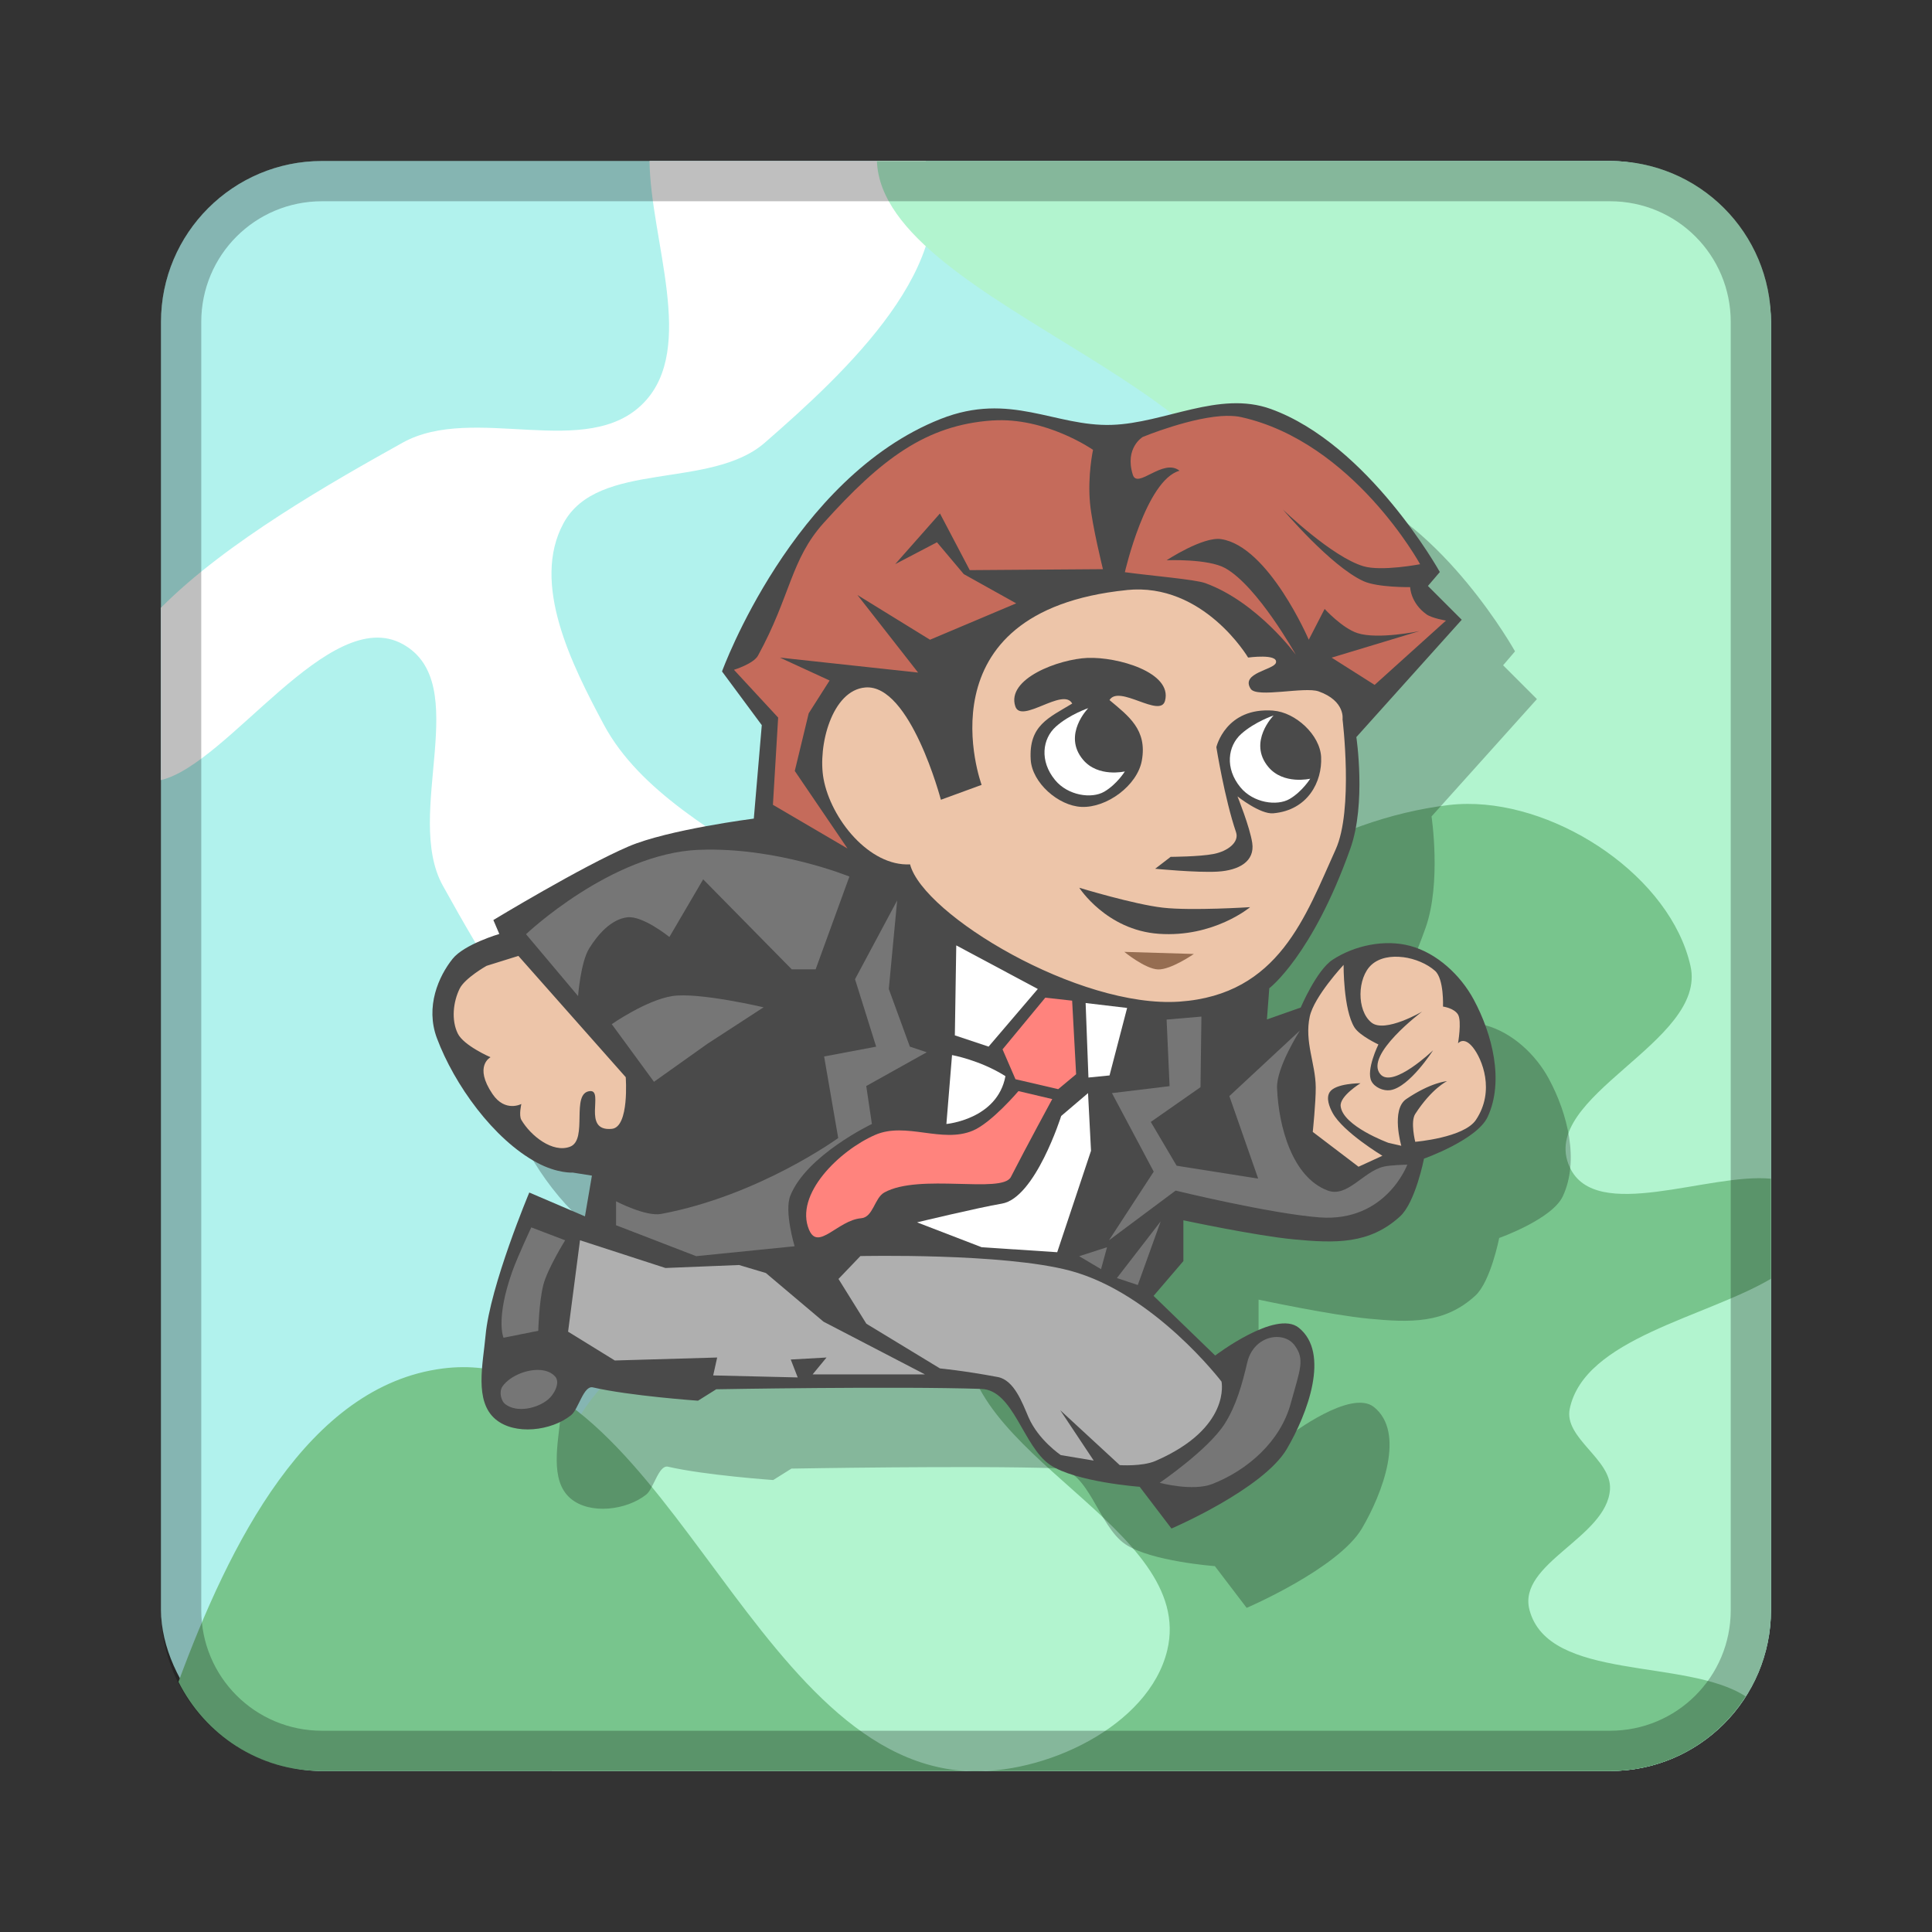 <?xml version="1.0" encoding="UTF-8" standalone="no"?>
<!-- Created with Inkscape (http://www.inkscape.org/) -->

<svg
   xmlns:dc="http://purl.org/dc/elements/1.1/"
   xmlns:cc="http://creativecommons.org/ns#"
   xmlns:rdf="http://www.w3.org/1999/02/22-rdf-syntax-ns#"
   xmlns:svg="http://www.w3.org/2000/svg"
   xmlns="http://www.w3.org/2000/svg"
   xmlns:sodipodi="http://sodipodi.sourceforge.net/DTD/sodipodi-0.dtd"
   xmlns:inkscape="http://www.inkscape.org/namespaces/inkscape"
   width="48px"
   height="48px"
   viewBox="0 0 48 48"
   version="1.1"
   id="SVGRoot"
   inkscape:version="0.92.4 (5da689c313, 2019-01-14)"
   sodipodi:docname="braid.svg">
  <rect x="0" y="0" width="48" height="48" fill="#333333" stroke="none"/>
  <defs
     id="defs815">
    <linearGradient
       gradientUnits="userSpaceOnUse"
       y2="39"
       y1="7"
       x2="24"
       x1="24"
       id="linearGradient1552">
      <stop
         id="stop823"
         offset="0"
         stop-color="#92b4da" />
      <stop
         id="stop825"
         offset="1"
         stop-color="#547cb1" />
    </linearGradient>
    <linearGradient
       gradientUnits="userSpaceOnUse"
       gradientTransform="translate(0,-1)"
       y2="37"
       y1="11"
       x2="24"
       x1="24"
       id="linearGradient857">
      <stop
         id="stop828"
         offset="0"
         stop-color="#dbe1e9" />
      <stop
         id="stop830"
         offset="1"
         stop-color="#b9c4d4" />
    </linearGradient>
  </defs>
  <sodipodi:namedview
     id="base"
     pagecolor="#ffffff"
     bordercolor="#666666"
     borderopacity="1.0"
     inkscape:pageopacity="0.0"
     inkscape:pageshadow="2"
     inkscape:zoom="19.279538"
     inkscape:cx="36.378024"
     inkscape:cy="21.740836"
     inkscape:document-units="px"
     inkscape:current-layer="layer1"
     showgrid="true"
     inkscape:window-width="1920"
     inkscape:window-height="1017"
     inkscape:window-x="-8"
     inkscape:window-y="-8"
     inkscape:window-maximized="1"
     inkscape:grid-bbox="true"
     inkscape:snap-global="true">
    <inkscape:grid
       type="xygrid"
       id="grid1371" />
  </sodipodi:namedview>
  <g
     inkscape:label="Layer 1"
     inkscape:groupmode="layer"
     id="layer1">
    <rect
       style="opacity:1;vector-effect:none;fill:#b1f2ed;fill-opacity:1;fill-rule:evenodd;stroke:none;stroke-width:4;stroke-linecap:round;stroke-linejoin:round;stroke-miterlimit:4;stroke-dasharray:none;stroke-dashoffset:0;stroke-opacity:1;paint-order:stroke fill markers"
       id="rect1373"
       width="40"
       height="40"
       x="4"
       y="4"
       ry="4" />
    <path
       style="fill:#ffffff;stroke:none;stroke-width:1px;stroke-linecap:butt;stroke-linejoin:miter;stroke-opacity:1"
       d="M 16.137 4 C 16.163 5.974 17.302 8.644 16 10 C 14.596 11.463 11.771 10.013 10 11 C 8.265 11.967 5.622 13.464 4 15.098 L 4 19.381 C 5.676 18.978 8.187 15.008 10 16 C 11.779 16.973 10.02 20.225 11 22 C 12.941 25.514 16.006 30.402 20 30 C 21.658 29.833 23.118 27.662 23 26 C 22.733 22.238 16.779 21.325 15 18 C 14.198 16.501 13.19 14.494 14 13 C 14.855 11.422 17.646 12.178 19 11 C 21.027 9.236 23.959 6.51 23 4 L 16.137 4 z "
       id="path1016" />
    <path
       style="fill:#b2f4cf;stroke:none;stroke-width:1px;stroke-linecap:butt;stroke-linejoin:miter;stroke-opacity:1"
       d="M 21.787 4 C 21.914 7.655 32.37 9.867 31 14 C 30.568 15.305 27.846 13.917 27 15 C 24.538 18.153 28.856 23.457 27 27 C 24.554 31.668 15.902 31.085 14 36 C 13.101 38.323 12.988 41.353 13.713 44 L 40 44 C 42.216 44 44 42.216 44 40 L 44 8 C 44 5.784 42.216 4 40 4 L 21.787 4 z "
       id="path1014" />
    <path
       style="fill:#78c58d;stroke:none;stroke-width:1px;stroke-linecap:butt;stroke-linejoin:miter;stroke-opacity:1"
       d="M 36.455 19.973 C 36.301 19.974 36.149 19.982 36 20 C 30.144 20.698 24.55 27.128 24 33 C 23.707 36.131 29.735 37.942 29 41 C 28.546 42.89 25.94 44.112 24 44 L 40 44 C 41.423 44 42.66 43.26 43.369 42.146 C 41.897 41.187 38.474 41.783 38 40 C 37.692 38.838 39.925 38.2 40 37 C 40.046 36.256 38.847 35.73 39 35 C 39.365 33.254 42.366 32.733 44 31.77 L 44 29.285 C 42.445 29.133 39.644 30.394 39 29 C 38.185 27.235 42.426 25.896 42 24 C 41.506 21.801 38.763 19.96 36.455 19.973 z M 24 44 C 18.542 43.685 16.423 33.307 11 34 C 7.639 34.429 5.691 38.384 4.434 41.785 C 5.089 43.096 6.429 44 8 44 L 24 44 z "
       id="path1012" />
    <path
       style="fill:#000000;stroke:none;stroke-width:0.952px;stroke-linecap:butt;stroke-linejoin:miter;stroke-opacity:1;opacity:0.25"
       d="m 16.574,31.179 -0.173,1.013 -1.383,-0.593 c 0,0 -0.977,2.322 -1.087,3.557 -0.062,0.694 -0.286,1.626 0.247,2.075 0.479,0.404 1.387,0.292 1.877,-0.099 0.188,-0.149 0.31,-0.746 0.543,-0.692 0.923,0.213 2.612,0.331 2.612,0.331 l 0.453,-0.284 c 0,0 4.471,-0.079 6.585,-0.009 0.805,0.027 1.037,1.435 1.712,1.889 0.633,0.425 2.223,0.543 2.223,0.543 l 0.79,1.037 c 0,0 2.276,-0.977 2.865,-1.976 0.512,-0.87 1.085,-2.384 0.296,-3.014 -0.57,-0.455 -2.075,0.692 -2.075,0.692 l -1.531,-1.482 0.741,-0.865 v -1.013 c 0,0 1.804,0.385 2.735,0.473 1.032,0.098 1.886,0.129 2.65,-0.572 0.381,-0.349 0.593,-1.433 0.593,-1.433 0,0 1.315,-0.466 1.581,-1.037 0.413,-0.887 0.118,-2.053 -0.346,-2.915 -0.327,-0.607 -0.915,-1.156 -1.581,-1.334 -0.63,-0.169 -1.381,-0.012 -1.927,0.346 -0.397,0.26 -0.79,1.186 -0.79,1.186 l -0.84,0.296 0.059,-0.775 c 0,0 1.068,-0.808 2.015,-3.473 0.396,-1.115 0.148,-2.767 0.148,-2.767 l 2.618,-2.915 -0.84,-0.84 0.296,-0.346 c 0,0 -1.767,-3.172 -4.199,-4.051 -1.288,-0.465 -2.629,0.352 -3.952,0.395 -1.416,0.046 -2.522,-0.83 -4.249,-0.148 -3.684,1.454 -5.434,6.274 -5.434,6.274 l 0.988,1.334 -0.198,2.322 c 0,0 -2.136,0.273 -3.112,0.692 -1.167,0.5 -3.359,1.828 -3.359,1.828 l 0.148,0.346 c 0,0 -0.87,0.255 -1.161,0.618 -0.345,0.431 -0.683,1.188 -0.389,1.972 0.431,1.151 1.404,2.511 2.486,3.092 0.508,0.273 0.892,0.247 0.892,0.247 z"
       id="path830-2"
       inkscape:connector-curvature="0"
       sodipodi:nodetypes="cccssssccssccssccccsscsssscccsccccssscccsccssscc" />
    <path
       style="opacity:0.25;vector-effect:none;fill:#000000;fill-opacity:1;fill-rule:evenodd;stroke:none;stroke-width:4;stroke-linecap:round;stroke-linejoin:round;stroke-miterlimit:4;stroke-dasharray:none;stroke-dashoffset:0;stroke-opacity:1;paint-order:stroke fill markers"
       d="M 8 4 C 5.784 4 4 5.784 4 8 L 4 40 C 4 42.216 5.784 44 8 44 L 40 44 C 42.216 44 44 42.216 44 40 L 44 8 C 44 5.784 42.216 4 40 4 L 8 4 z M 8 5 L 40 5 C 41.662 5 43 6.338 43 8 L 43 40 C 43 41.662 41.662 43 40 43 L 8 43 C 6.338 43 5 41.662 5 40 L 5 8 C 5 6.338 6.338 5 8 5 z "
       id="rect826" />
    <path
       style="fill:#4a4a4a;stroke:none;stroke-width:0.952px;stroke-linecap:butt;stroke-linejoin:miter;stroke-opacity:1"
       d="M 14.706,29.208 14.533,30.22 13.15,29.628 c 0,0 -0.977,2.322 -1.087,3.557 -0.062,0.694 -0.286,1.626 0.247,2.075 0.479,0.404 1.387,0.292 1.877,-0.099 0.188,-0.149 0.31,-0.746 0.543,-0.692 0.923,0.213 2.612,0.331 2.612,0.331 l 0.453,-0.284 c 0,0 4.471,-0.079 6.585,-0.009 0.805,0.027 1.037,1.435 1.712,1.889 0.633,0.425 2.223,0.543 2.223,0.543 l 0.79,1.037 c 0,0 2.276,-0.977 2.865,-1.976 0.512,-0.87 1.085,-2.384 0.296,-3.014 -0.57,-0.455 -2.075,0.692 -2.075,0.692 l -1.531,-1.482 0.741,-0.865 v -1.013 c 0,0 1.804,0.385 2.735,0.473 1.032,0.098 1.886,0.129 2.65,-0.572 0.381,-0.349 0.593,-1.433 0.593,-1.433 0,0 1.315,-0.466 1.581,-1.037 0.413,-0.887 0.118,-2.053 -0.346,-2.915 -0.327,-0.607 -0.915,-1.156 -1.581,-1.334 -0.63,-0.169 -1.381,-0.012 -1.927,0.346 -0.397,0.26 -0.79,1.186 -0.79,1.186 l -0.84,0.296 0.059,-0.775 c 0,0 1.068,-0.808 2.015,-3.473 0.396,-1.115 0.148,-2.767 0.148,-2.767 l 2.618,-2.915 -0.84,-0.84 0.296,-0.346 c 0,0 -1.767,-3.172 -4.199,-4.051 -1.288,-0.465 -2.629,0.352 -3.952,0.395 -1.416,0.046 -2.522,-0.83 -4.249,-0.148 -3.684,1.454 -5.434,6.274 -5.434,6.274 l 0.988,1.334 -0.198,2.322 c 0,0 -2.136,0.273 -3.112,0.692 -1.167,0.5 -3.359,1.828 -3.359,1.828 l 0.148,0.346 c 0,0 -0.87,0.255 -1.161,0.618 -0.345,0.431 -0.683,1.188 -0.389,1.972 0.431,1.151 1.404,2.511 2.486,3.092 0.508,0.273 0.892,0.247 0.892,0.247 z"
       id="path830"
       inkscape:connector-curvature="0"
       sodipodi:nodetypes="cccssssccssccssccccsscsssscccsccccssscccsccssscc" />
    <path
       inkscape:connector-curvature="0"
       style="fill:#767676;fill-opacity:1;stroke:none;stroke-width:0.952px;stroke-linecap:butt;stroke-linejoin:miter;stroke-opacity:1"
       d="m 17.366,21.113 c -2.181,0.088 -4.297,2.097 -4.297,2.097 l 1.293,1.537 c 0,0 0.063,-0.844 0.279,-1.189 0.215,-0.344 0.541,-0.718 0.943,-0.768 0.383,-0.048 1.047,0.489 1.047,0.489 l 0.839,-1.432 2.201,2.236 h 0.593 l 0.839,-2.305 c 0,0 -1.815,-0.742 -3.737,-0.664 z m 4.924,1.258 -1.047,1.957 0.525,1.676 -1.293,0.244 0.35,2.026 c 0,0 -1.97,1.433 -4.401,1.886 -0.381,0.071 -1.118,-0.314 -1.118,-0.314 v 0.595 l 1.99,0.768 2.446,-0.246 c 0,0 -0.263,-0.867 -0.106,-1.258 0.406,-1.009 2.026,-1.78 2.026,-1.78 l -0.14,-0.943 1.503,-0.839 -0.42,-0.14 -0.523,-1.432 z m -5.588,2.376 c -0.649,0.102 -1.503,0.698 -1.503,0.698 l 1.049,1.432 1.326,-0.943 1.397,-0.908 c 0,0 -1.62,-0.381 -2.27,-0.279 z m 13.147,0.51 -0.865,0.074 0.074,1.654 -1.432,0.173 1.038,1.951 -1.112,1.706 1.656,-1.235 c 0,0 2.37,0.577 3.581,0.666 1.647,0.121 2.175,-1.31 2.175,-1.31 0,-1e-6 -0.417,0.007 -0.593,0.05 -0.502,0.124 -0.9,0.775 -1.384,0.593 -0.886,-0.333 -1.221,-1.599 -1.259,-2.545 -0.021,-0.513 0.569,-1.432 0.569,-1.432 l -1.754,1.63 0.716,2.05 -2.026,-0.32 -0.642,-1.088 1.235,-0.863 z m -1.012,5.088 -1.088,1.408 0.519,0.173 z m -15.637,0.149 c 0,0 -0.336,0.715 -0.469,1.086 -0.427,1.197 -0.221,1.656 -0.221,1.656 l 0.863,-0.173 c 0,0 0.018,-0.713 0.125,-1.137 0.101,-0.4 0.543,-1.111 0.543,-1.111 z m 14.304,0.493 -0.692,0.223 0.543,0.322 z m 4.21,2.23 c -0.299,0.004 -0.628,0.21 -0.727,0.636 -0.123,0.527 -0.272,1.071 -0.564,1.527 -0.411,0.642 -1.611,1.46 -1.611,1.46 0,0 0.821,0.221 1.311,0.028 0.872,-0.343 1.685,-1.05 1.944,-1.996 0.235,-0.856 0.358,-1.096 0.097,-1.449 -0.102,-0.138 -0.271,-0.209 -0.45,-0.206 z m -18.214,0.83 c -0.35,-0.062 -0.825,0.125 -1.016,0.398 -0.086,0.123 -0.046,0.354 0.074,0.445 0.285,0.214 0.789,0.106 1.062,-0.123 0.152,-0.127 0.305,-0.42 0.173,-0.567 -0.074,-0.083 -0.177,-0.132 -0.294,-0.153 z"
       id="path832" />
    <path
       style="fill:#ffffff;stroke:none;stroke-width:0.952px;stroke-linecap:butt;stroke-linejoin:miter;stroke-opacity:1"
       d="m 23.758,23.488 2.026,1.083 -1.223,1.432 -0.838,-0.279 z"
       id="path838"
       inkscape:connector-curvature="0" />
    <path
       style="fill:#ffffff;stroke:none;stroke-width:0.952px;stroke-linecap:butt;stroke-linejoin:miter;stroke-opacity:1"
       d="m 23.653,26.213 c 0,0 0.696,0.124 1.327,0.524 -0.201,1.076 -1.467,1.188 -1.467,1.188 z"
       id="path840"
       inkscape:connector-curvature="0"
       sodipodi:nodetypes="cccc" />
    <path
       style="fill:#ffffff;stroke:none;stroke-width:0.952px;stroke-linecap:butt;stroke-linejoin:miter;stroke-opacity:1"
       d="m 26.972,24.92 0.07,1.851 0.524,-0.052 0.437,-1.677 z"
       id="path842"
       inkscape:connector-curvature="0"
       sodipodi:nodetypes="ccccc" />
    <path
       inkscape:connector-curvature="0"
       style="fill:#edc5a9;fill-opacity:1;stroke:none;stroke-width:0.952px;stroke-linecap:butt;stroke-linejoin:miter;stroke-opacity:1"
       d="m 27.995,14.66 c -5.203,0.53 -3.607,4.84 -3.607,4.84 l -1.012,0.37 c 0,0 -0.759,-2.882 -1.877,-2.79 -0.83,0.068 -1.188,1.452 -1.038,2.271 0.182,0.991 1.134,2.177 2.149,2.124 0.327,1.253 4.197,3.584 6.695,3.41 2.476,-0.172 3.133,-2.136 3.879,-3.78 0.446,-0.984 0.171,-3.235 0.171,-3.235 0,0 0.074,-0.454 -0.592,-0.692 -0.35,-0.125 -1.537,0.168 -1.689,-0.063 -0.264,-0.401 0.584,-0.47 0.627,-0.653 0.054,-0.228 -0.692,-0.125 -0.692,-0.125 0,0 -1.107,-1.872 -3.014,-1.678 z M 12.879,23.749 12.088,23.996 c 0,0 -0.54,0.305 -0.668,0.567 -0.163,0.333 -0.209,0.778 -0.048,1.112 0.146,0.303 0.815,0.592 0.815,0.592 0,0 -0.425,0.215 0.05,0.915 0.314,0.462 0.716,0.246 0.716,0.246 0,0 -0.067,0.283 0,0.396 0.234,0.397 0.778,0.829 1.209,0.666 0.458,-0.173 0.007,-1.338 0.495,-1.382 0.36,-0.033 -0.21,1.009 0.543,0.938 0.441,-0.042 0.346,-1.284 0.346,-1.284 z m 21.981,0.032 c -0.297,-0.038 -0.591,0.012 -0.787,0.19 -0.353,0.322 -0.372,1.134 0,1.434 0.334,0.27 1.259,-0.272 1.259,-0.272 0,0 -1.442,1.08 -1.038,1.555 0.31,0.365 1.31,-0.593 1.31,-0.593 0,0 -0.584,0.916 -1.062,0.99 -0.171,0.026 -0.39,-0.069 -0.469,-0.223 -0.141,-0.276 0.173,-0.913 0.173,-0.913 0,0 -0.464,-0.216 -0.593,-0.42 -0.281,-0.445 -0.272,-1.557 -0.272,-1.557 -10e-7,0 -0.733,0.785 -0.841,1.285 -0.135,0.627 0.144,1.168 0.149,1.754 0.003,0.371 -0.074,1.111 -0.074,1.111 l 1.137,0.865 0.593,-0.272 c 0,0 -0.974,-0.586 -1.235,-1.062 -0.084,-0.153 -0.169,-0.372 -0.074,-0.519 0.144,-0.223 0.765,-0.221 0.765,-0.221 0,0 -0.518,0.318 -0.493,0.567 0.049,0.497 1.185,0.913 1.185,0.913 l 0.322,0.074 c 0,0 -0.262,-0.9 0.123,-1.161 0.62,-0.42 1.014,-0.445 1.014,-0.445 0,0 -0.376,0.175 -0.791,0.815 -0.125,0.193 0,0.692 0,0.692 0,0 1.209,-0.1 1.507,-0.543 0.484,-0.722 0.154,-1.518 -0.074,-1.803 -0.228,-0.285 -0.37,-0.1 -0.37,-0.1 0,0 0.097,-0.554 0,-0.716 C 36.124,25.043 35.851,25.008 35.851,25.008 c 0,0 0.029,-0.688 -0.199,-0.889 -0.198,-0.175 -0.496,-0.301 -0.792,-0.339 z"
       id="path844" />
    <path
       style="fill:#ffffff;stroke-width:0.952"
       d="m 22.784,30.369 c 0,0 1.532,-0.369 2.106,-0.465 0.832,-0.139 1.475,-2.178 1.475,-2.178 l 0.667,-0.568 0.074,1.433 -0.84,2.52 -1.877,-0.124 z"
       id="path858"
       inkscape:connector-curvature="0"
       sodipodi:nodetypes="cscccccc" />
    <path
       style="fill:#ff837d;stroke:none;stroke-width:0.952px;stroke-linecap:butt;stroke-linejoin:miter;stroke-opacity:1"
       d="m 24.908,26.071 1.062,-1.284 0.667,0.074 0.099,1.828 -0.445,0.371 -1.062,-0.247 z"
       id="path860"
       inkscape:connector-curvature="0" />
    <path
       style="fill:#ff837d;stroke:none;stroke-width:0.952px;stroke-linecap:butt;stroke-linejoin:miter;stroke-opacity:1"
       d="m 20.102,30.557 c -0.375,-0.885 0.762,-1.98 1.644,-2.362 0.763,-0.33 1.659,0.218 2.425,-0.105 0.467,-0.197 1.132,-0.982 1.132,-0.982 l 0.84,0.198 c 0,0 -0.649,1.195 -1.028,1.936 -0.217,0.424 -2.275,-0.099 -3.146,0.386 -0.243,0.136 -0.275,0.615 -0.574,0.639 -0.575,0.046 -1.068,0.82 -1.292,0.29 z"
       id="path862"
       inkscape:connector-curvature="0"
       sodipodi:nodetypes="sssccssss" />
    <path
       inkscape:connector-curvature="0"
       style="fill:#afafaf;fill-opacity:1;stroke:none;stroke-width:0.952px;stroke-linecap:butt;stroke-linejoin:miter;stroke-opacity:1"
       d="m 14.41,30.814 -0.296,2.271 1.161,0.716 2.543,-0.074 -0.099,0.445 2.1,0.05 -0.173,-0.445 0.889,-0.05 -0.346,0.42 h 2.792 l -2.521,-1.31 -1.432,-1.209 -0.666,-0.199 -1.829,0.074 z m 6.965,0.394 -0.543,0.567 0.692,1.112 1.829,1.111 c 0,0 0.597,0.056 1.436,0.214 0.407,0.077 0.608,0.637 0.763,0.997 0.246,0.57 0.804,0.943 0.804,0.943 l 0.817,0.136 -0.832,-1.252 1.479,1.365 c 0,0 0.558,0.038 0.887,-0.104 1.891,-0.82 1.641,-1.972 1.641,-1.972 0,0 -1.67,-2.192 -3.756,-2.753 -1.663,-0.447 -5.216,-0.365 -5.216,-0.365 z"
       id="path864" />
    <path
       inkscape:connector-curvature="0"
       style="fill:#c56b5b;fill-opacity:1;stroke:none;stroke-width:0.952px;stroke-linecap:butt;stroke-linejoin:miter;stroke-opacity:1"
       d="m 30.497,10.331 c -0.856,0.008 -2.106,0.525 -2.106,0.525 0,0 -0.455,0.27 -0.247,0.938 0.116,0.371 0.75,-0.423 1.161,-0.099 -0.835,0.23 -1.358,2.521 -1.358,2.521 0.667,0.091 1.745,0.179 2,0.272 1.291,0.471 2.247,1.778 2.247,1.778 0,0 -0.946,-1.698 -1.752,-2.15 -0.428,-0.24 -1.458,-0.197 -1.458,-0.197 0,0 0.903,-0.592 1.352,-0.525 1.183,0.176 2.18,2.5 2.18,2.5 l 0.394,-0.765 c 0,0 0.437,0.478 0.817,0.601 0.51,0.165 1.537,-0.05 1.537,-0.05 l -2.18,0.659 1.068,0.677 1.773,-1.598 c 0,0 -0.347,-0.057 -0.486,-0.156 -0.397,-0.285 -0.404,-0.675 -0.404,-0.675 0,0 -0.806,0.013 -1.161,-0.149 -0.812,-0.37 -2,-1.778 -2,-1.778 0,0 1.218,1.176 2,1.408 0.45,0.134 1.408,-0.05 1.408,-0.05 0,0 -1.659,-3.034 -4.446,-3.655 -0.101,-0.023 -0.216,-0.031 -0.339,-0.03 z m -5.841,0.115 c -1.649,0.113 -2.761,0.955 -4.193,2.547 -0.821,0.913 -0.82,1.816 -1.631,3.296 -0.111,0.203 -0.597,0.352 -0.597,0.352 l 1.098,1.187 -0.13,2.167 1.853,1.086 -1.31,-1.927 0.346,-1.432 0.519,-0.815 -1.235,-0.569 3.434,0.372 -1.507,-1.927 1.803,1.111 2.141,-0.904 -1.302,-0.726 -0.666,-0.791 -1.038,0.543 1.112,-1.259 0.74,1.408 3.309,-0.024 c 0,0 -0.267,-1.08 -0.32,-1.631 -0.066,-0.689 0.074,-1.334 0.074,-1.334 0,0 -1.176,-0.82 -2.5,-0.729 z"
       id="path872" />
    <path
       inkscape:connector-curvature="0"
       style="fill:#4a4a4a;stroke:none;stroke-width:0.952px;stroke-linecap:butt;stroke-linejoin:miter;stroke-opacity:1"
       d="m 27.024,16.345 c -0.721,0.03 -2.026,0.518 -1.799,1.204 0.148,0.448 1.191,-0.485 1.414,-0.069 -0.582,0.353 -1.084,0.541 -1.031,1.397 0.036,0.571 0.686,1.143 1.258,1.17 0.63,0.03 1.392,-0.532 1.503,-1.153 0.137,-0.765 -0.33,-1.103 -0.804,-1.501 0.239,-0.393 1.262,0.461 1.38,0.017 0.188,-0.708 -1.19,-1.095 -1.922,-1.064 z m 4.612,1.31 c -1.186,-0.091 -1.416,0.908 -1.416,0.908 0,1e-6 0.205,1.28 0.489,2.113 0.084,0.245 -0.199,0.471 -0.558,0.541 -0.349,0.068 -1.066,0.071 -1.066,0.071 l -0.385,0.296 c 0,0 1.037,0.102 1.555,0.071 0.527,-0.032 0.927,-0.254 0.856,-0.716 -0.061,-0.399 -0.366,-1.153 -0.366,-1.153 0,0 0.564,0.45 0.891,0.42 0.859,-0.077 1.216,-0.786 1.187,-1.397 -0.026,-0.551 -0.637,-1.111 -1.187,-1.153 z m -4.822,4.401 c 0,0 0.674,1.051 1.974,1.144 1.366,0.098 2.271,-0.662 2.271,-0.662 0,0 -1.453,0.094 -2.167,0.013 -0.719,-0.081 -2.078,-0.495 -2.078,-0.495 z"
       id="path879" />
    <path
       style="fill:#966d51;fill-opacity:1;stroke:none;stroke-width:0.952px;stroke-linecap:butt;stroke-linejoin:miter;stroke-opacity:1"
       d="m 27.932,23.649 1.729,0.052 c 0,0 -0.572,0.396 -0.891,0.384 -0.319,-0.012 -0.838,-0.437 -0.838,-0.437 z"
       id="path883"
       inkscape:connector-curvature="0"
       sodipodi:nodetypes="cczc" />
    <path
       style="fill:#ffffff;stroke:none;stroke-width:1.029px;stroke-linecap:butt;stroke-linejoin:miter;stroke-opacity:1"
       d="m 27.039,17.592 c 0,0 -0.651,0.66 -0.133,1.281 0.375,0.45 1.041,0.293 1.041,0.293 0,0 -0.196,0.317 -0.51,0.502 -0.315,0.185 -0.906,0.099 -1.224,-0.288 -0.389,-0.473 -0.317,-1.026 0.021,-1.328 0.338,-0.302 0.806,-0.459 0.806,-0.459 z"
       id="path887"
       inkscape:connector-curvature="0"
       sodipodi:nodetypes="cscsssc" />
    <path
       style="fill:#ffffff;stroke:none;stroke-width:1.029px;stroke-linecap:butt;stroke-linejoin:miter;stroke-opacity:1"
       d="m 31.644,17.773 c 0,0 -0.651,0.66 -0.133,1.281 0.375,0.45 1.041,0.293 1.041,0.293 0,0 -0.196,0.317 -0.51,0.502 -0.315,0.185 -0.906,0.099 -1.224,-0.288 -0.389,-0.473 -0.317,-1.026 0.021,-1.328 0.338,-0.302 0.806,-0.459 0.806,-0.459 z"
       id="path887-9"
       inkscape:connector-curvature="0"
       sodipodi:nodetypes="cscsssc" />
  </g>
</svg>
